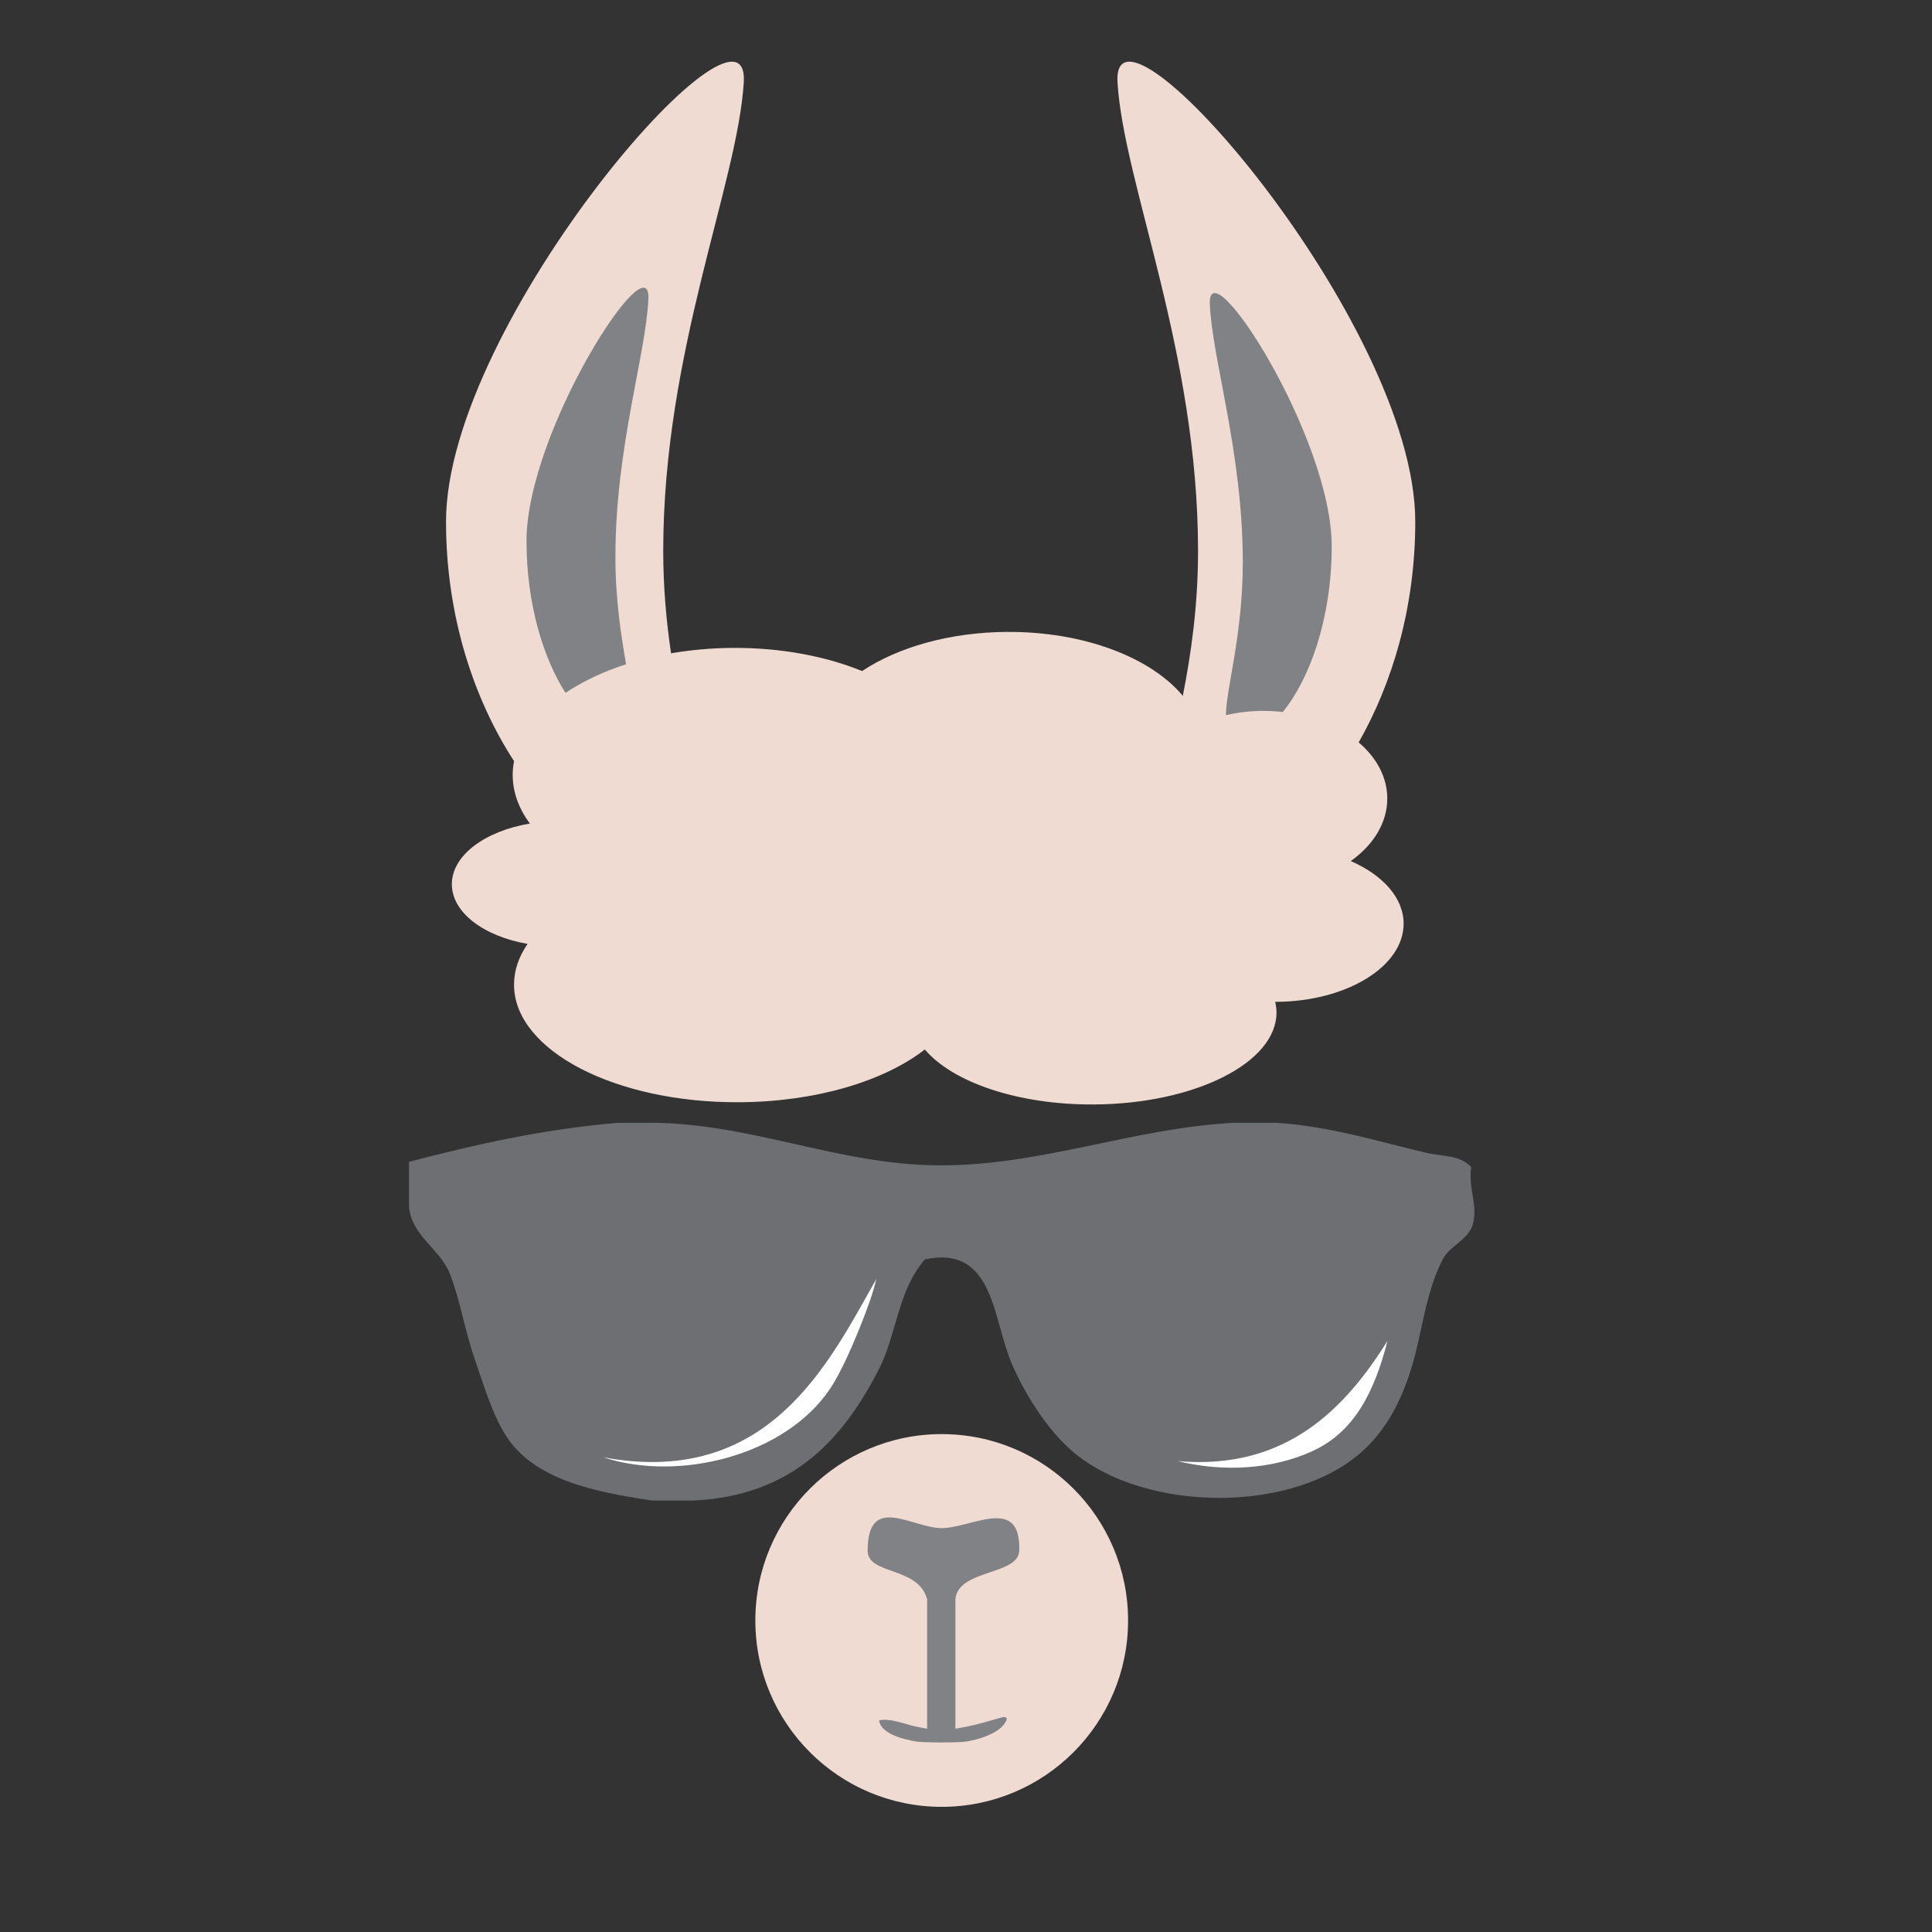 <?xml version="1.0" encoding="utf-8"?>
<!-- Generator: Adobe Illustrator 15.1.0, SVG Export Plug-In . SVG Version: 6.00 Build 0)  -->
<!DOCTYPE svg PUBLIC "-//W3C//DTD SVG 1.1//EN" "http://www.w3.org/Graphics/SVG/1.1/DTD/svg11.dtd">
<svg version="1.1" id="Layer_1" xmlns="http://www.w3.org/2000/svg" xmlns:xlink="http://www.w3.org/1999/xlink" x="0px" y="0px"
	 width="500px" height="500px" viewBox="0 0 500 500" enable-background="new 0 0 500 500" xml:space="preserve">
<rect x="0" y="0" width="500" height="500" fill="#333333" stroke="none"/>
<g>
	<g>
		<path fill="#6E6F72" d="M159.997,290.58c2.143,0,4.284,0,6.425,0c27.022-0.438,49.947,10.911,76.636,11.015
			c26.494,0.101,49.751-9.564,76.178-11.015c3.672,0,7.342,0,11.014,0c13.972,0.858,27.207,5.054,39.006,7.8
			c3.973,0.927,8.64,0.469,11.469,3.672c-0.734,6.028,1.79,9.554,0.461,14.686c-1.07,4.137-5.933,5.54-7.803,9.175
			c-4.442,8.643-5.313,18.627-7.799,27.077c-2.546,8.648-6.188,16.133-12.392,22.025c-17.738,16.864-56.525,16.533-75.257,0.919
			c-6.221-5.185-12.212-14.105-16.06-22.944c-5.016-11.502-4.491-30.843-22.49-27.077c-7.115,8.179-7.279,19.404-11.93,28.454
			c-9.02,17.541-21.855,32.626-47.727,33.961c-3.669,0-7.341,0-11.013,0c-15.593-2.299-30.406-5.563-37.627-16.522
			c-3.525-5.348-5.862-13.268-8.262-20.193c-2.543-7.344-3.773-15.327-6.425-22.027c-2.534-6.411-10.003-9.803-10.554-17.438
			c0-3.823,0-7.648,0-11.472C122.85,296.263,140.242,292.238,159.997,290.58z"/>
	</g>
	<g>
		<circle fill="#F0DBD3" cx="243.714" cy="419.376" r="48.231"/>
		<path fill="#808285" d="M260.434,444.555c-0.184-0.21-0.639-0.254-1.49-0.009c-3.117,0.897-6.139,1.826-9.354,2.417
			c-0.739,0.136-1.519,0.28-2.335,0.432v-33.42c0.552-7.879,16.288-6.226,16.519-12.639c0.518-14.502-12.414-5.857-20.059-5.857
			s-19.168-9.163-19.168,5.857c0,6.334,13.161,3.982,15.393,12.579v33.479c-0.818-0.151-1.598-0.291-2.337-0.432
			c-2.892-0.547-7.215-2.439-10.095-1.717c0.513,3.633,6.646,4.923,9.414,5.431c1.76,0.322,11.189,0.396,13.35,0
			c2.882-0.53,5.884-1.41,8.288-3.146C259.509,446.845,260.921,445.11,260.434,444.555z"/>
	</g>
	<path fill="#F0DBD3" d="M349.576,222.841c5.868-4.169,9.49-9.932,9.449-16.28c-0.034-5.5-2.81-10.526-7.402-14.436
		c8.692-15.238,14.648-34.922,14.648-57.129c0-51.628-78.768-141.889-77.06-113.693c1.59,26.272,20.844,69.645,20.844,121.274
		c0,14.16-1.813,26.718-3.944,37.505c-8.264-9.914-25.565-16.669-45.535-16.543c-14.891,0.094-28.25,3.998-37.461,10.128
		c-9.433-3.838-21.013-6.07-33.525-5.99c-5.529,0.035-10.865,0.527-15.917,1.396c-1.196-8.065-2.028-16.915-2.028-26.496
		c0-51.629,19.254-95.001,20.845-121.274c1.707-28.196-77.06,62.065-77.06,113.693c0,24.643,7.331,46.18,17.604,61.978
		c-0.229,1.209-0.355,2.436-0.348,3.68c0.029,4.433,1.61,8.646,4.438,12.483c-11.674,1.958-20.234,8.285-20.187,15.754
		c0.045,7.303,8.3,13.426,19.603,15.388c-2.29,3.325-3.534,6.91-3.51,10.644c0.106,16.956,26.25,30.538,58.391,30.335
		c19.933-0.125,37.484-5.527,47.921-13.652c7.187,8.472,24.111,14.355,43.813,14.23c26.153-0.164,47.284-10.848,47.201-23.858
		c-0.007-0.92-0.128-1.819-0.338-2.709c0.106,0,0.215,0.005,0.323,0.005c18.247-0.114,32.987-9.2,32.915-20.296
		C363.217,232.312,357.828,226.44,349.576,222.841z"/>
	<path fill="#808285" d="M313.103,78.785c0.65,14.465,8.531,38.345,8.531,66.771c0,18.704-4.264,32.364-4.375,39.522
		c3.015-0.688,6.214-1.08,9.543-1.102c1.766-0.011,3.487,0.106,5.177,0.291c6.817-8.316,12.665-23.936,12.665-42.885
		C344.644,112.957,312.404,63.261,313.103,78.785z M136.262,139.997c0,16.511,4.443,30.492,10.093,39.321
		c4.407-2.966,9.708-5.484,15.675-7.41c-1.248-7.255-2.759-16.597-2.759-27.738c0-28.426,7.882-52.306,8.531-66.771
		C168.501,61.875,136.262,111.571,136.262,139.997z"/>
	<path fill="#FFFFFF" d="M226.784,331.031c-0.68,1.196-1.369,2.424-2.083,3.698c-11.939,21.306-28.028,49.954-68.618,42.411
		c19.743,6.471,47.1-0.499,58.652-17.604c2.924-4.336,6.076-11.574,8.719-18.357C224.465,338.579,225.86,334.94,226.784,331.031z
		 M304.827,378.135c11.556,2.847,24.197,2.233,34.726-2.538c11.041-5.003,16.152-15.502,19.524-28.55
		C348.399,364.036,333.219,380.606,304.827,378.135z"/>
</g>
</svg>
